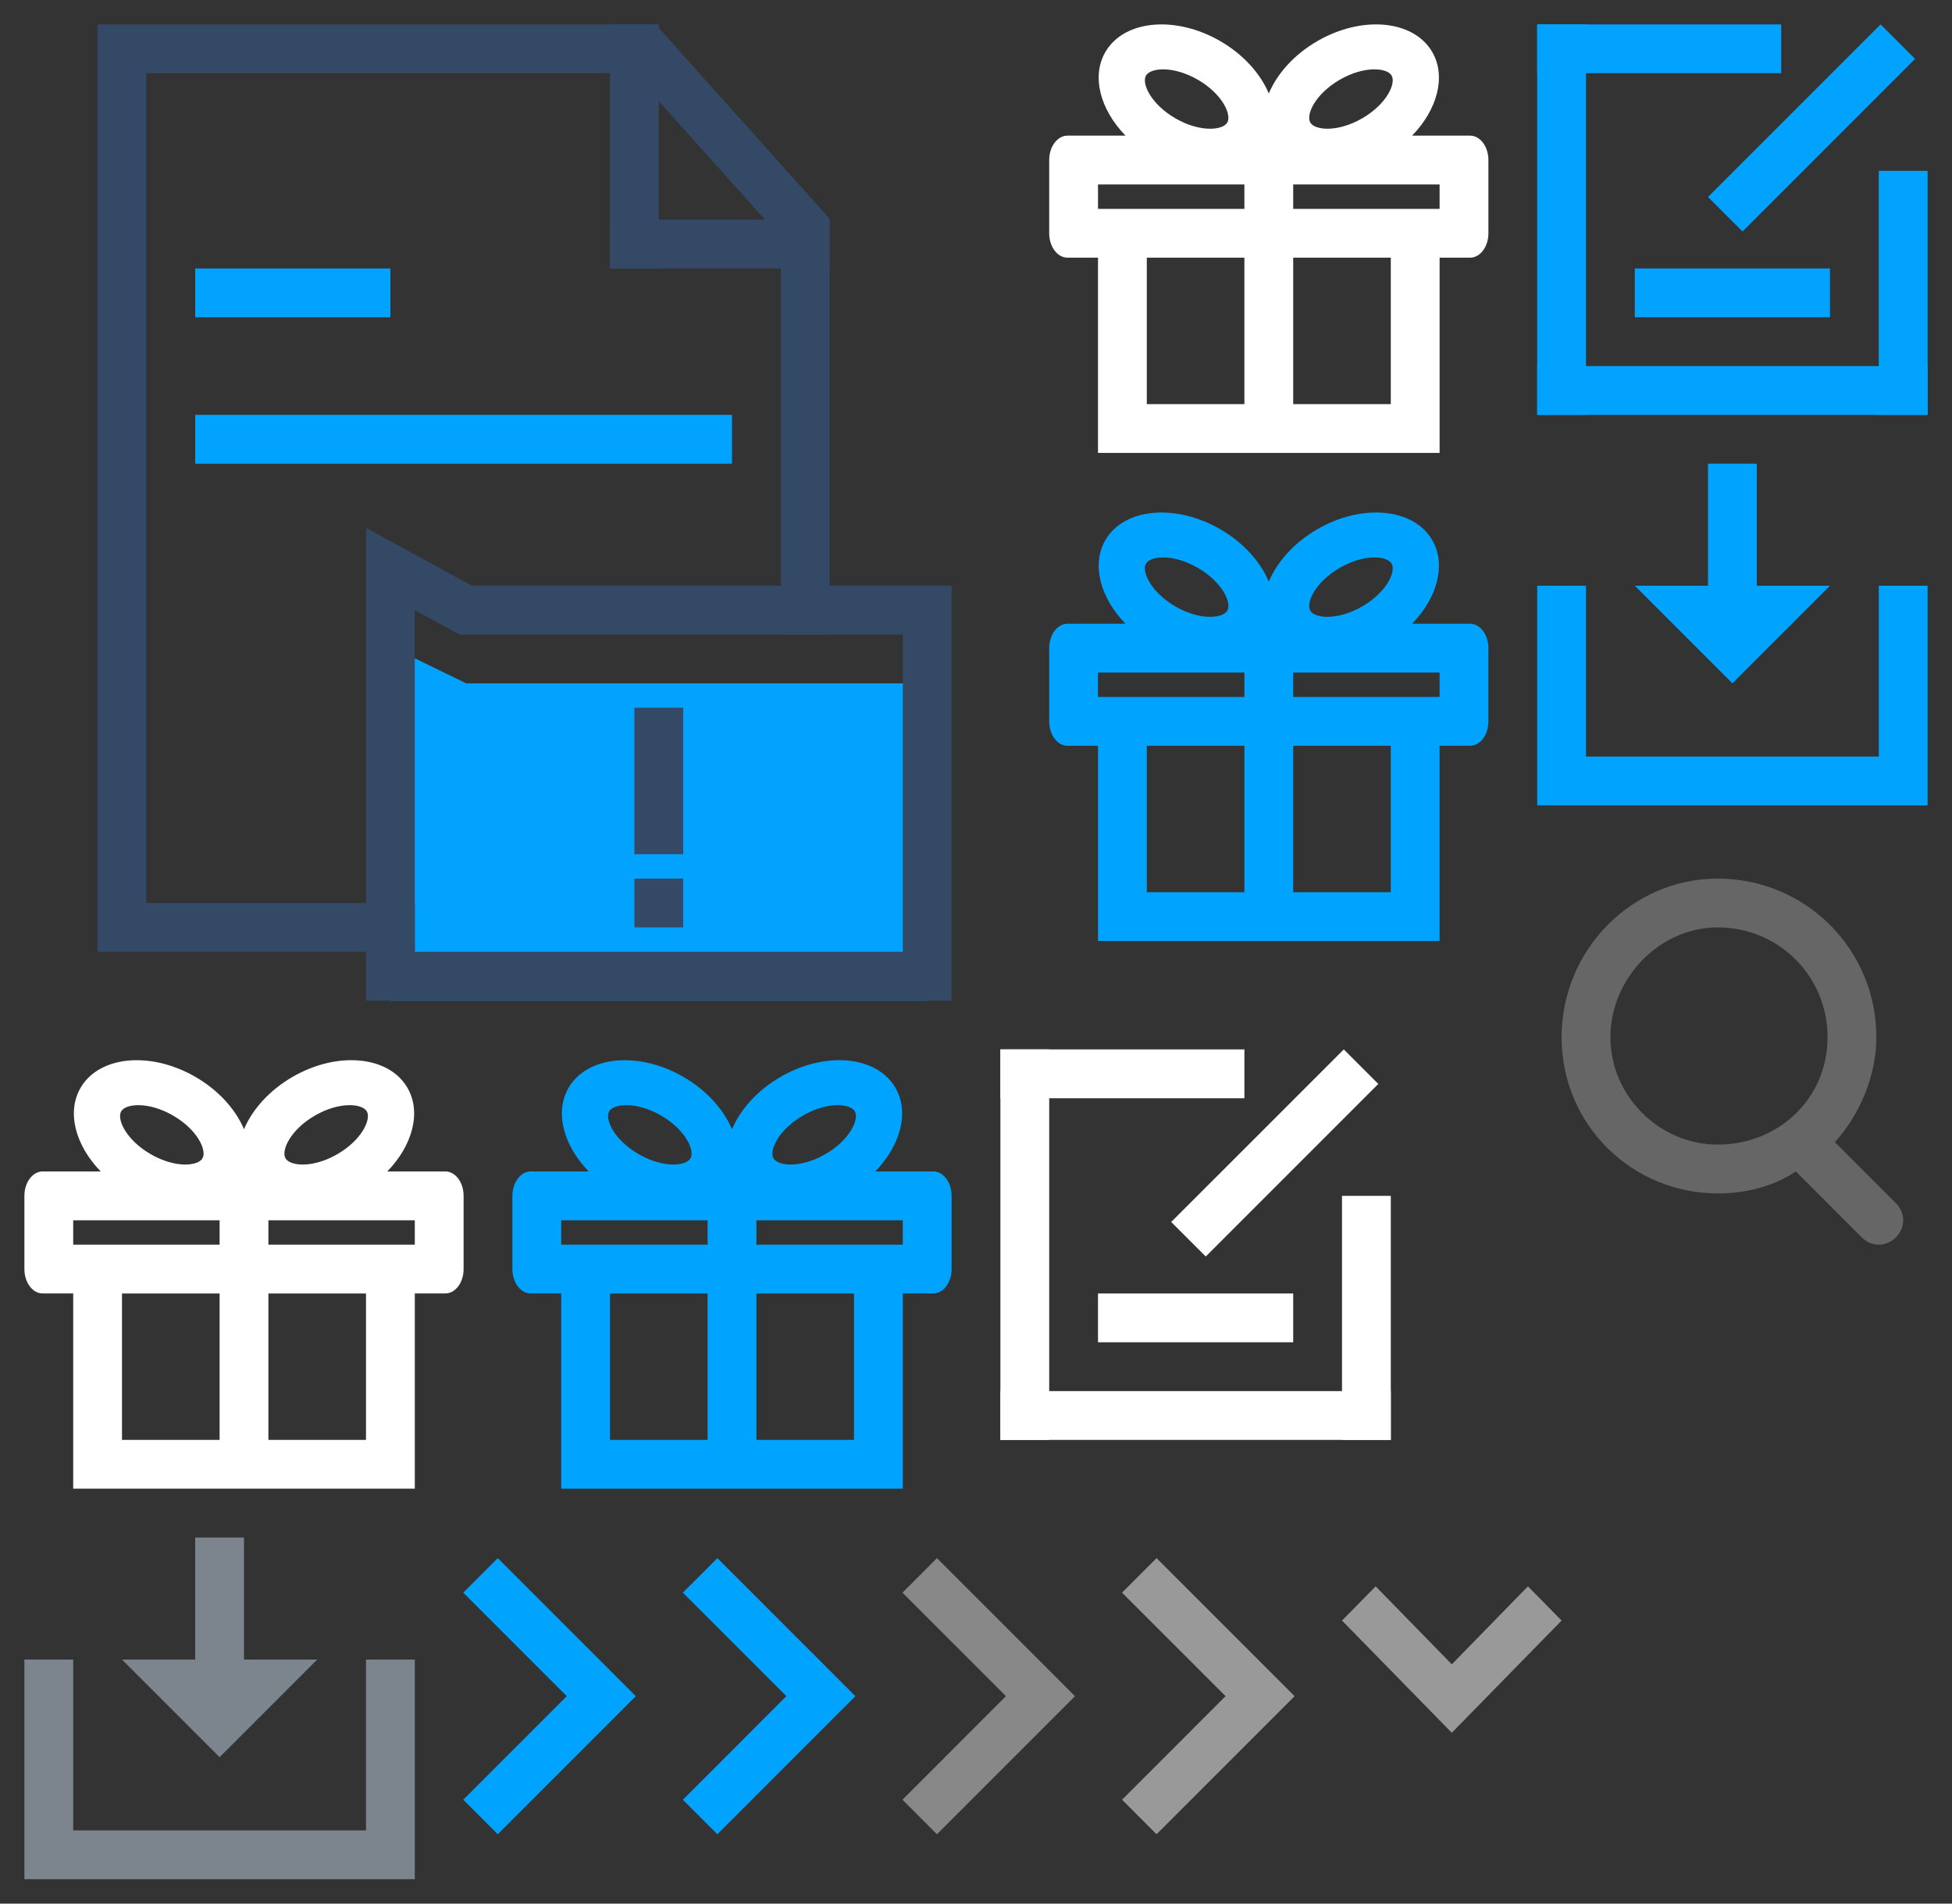 <?xml version="1.0" encoding="UTF-8"?><svg width="80" height="78" viewBox="0 0 80 78" xmlns="http://www.w3.org/2000/svg" xmlns:xlink="http://www.w3.org/1999/xlink"><rect x="0" y="0" width="80" height="78" fill="#333333" stroke="none"/><svg width="18" height="16" viewBox="-1 -1 18 16" id="download" y="62"><title>Combined Shape</title><path d="M9 5h3L8 9 4 5h3V0h2v5zm7 7v2H0V5h2v7h12V5h2v7z" fill="#7C848E" fill-rule="evenodd"/></svg><svg width="18" height="16" viewBox="-1 -1 18 16" id="download-#00a4ff" x="62" y="18"><path d="M9 5h3L8 9 4 5h3V0h2v5zm7 7v2H0V5h2v7h12V5h2v7z" fill="#00a4ff" fill-rule="evenodd"/></svg><svg width="18" height="18" viewBox="-1 -1 18 18" id="edit-fixed-icon" x="62"><title>文档反馈 copy 3</title><g fill="#02A3FF" fill-rule="nonzero"><path d="M7 7.071L14.073 0l1.414 1.414-7.071 7.071zM4 10h8v2H4zM0 0h10v2H0zM0 14h16v2H0z"/><path d="M14 6h2v10h-2zM0 0h2v16H0z"/></g></svg><svg width="18" height="18" viewBox="-1 -1 18 18" id="edit-fixed-icon-hover" x="40" y="42"><title>文档反馈 copy 3</title><g fill="#FFF" fill-rule="nonzero"><path d="M7 7.071L14.073 0l1.414 1.414-7.071 7.071zM4 10h8v2H4zM0 0h10v2H0zM0 14h16v2H0z"/><path d="M14 6h2v10h-2zM0 0h2v16H0z"/></g></svg><svg width="20" height="20" viewBox="-1 -1 20 20" id="gift-icon" x="20" y="42"><title>Group</title><g fill-rule="nonzero" fill="none"><path d="M0 0h18v18H0z"/><path d="M3.127 5C2.097 3.94 1.721 2.579 2.3 1.576 3.058.263 5.164.06 7.005 1.123 7.962 1.675 8.658 2.46 9 3.27c.342-.81 1.038-1.596 1.995-2.148 1.84-1.063 3.947-.86 4.705.453.58 1.003.203 2.364-.827 3.424h2.377c.414 0 .75.448.75 1v3c0 .552-.336 1-.75 1H16v8H2v-8H.75C.336 10 0 9.552 0 9V6c0-.552.336-1 .75-1h2.377zM10 16h4v-6h-4v6zm-2 0v-6H4v6h4zm2-8h6V7h-6v1zM8 8V7H2v1h6zm4.825-3.708c1.007-.581 1.395-1.432 1.209-1.754-.186-.322-1.117-.412-2.124.17-1.008.581-1.395 1.432-1.21 1.754.187.322 1.117.412 2.125-.17zm-7.65 0c1.008.582 1.938.492 2.124.17.186-.322-.201-1.173-1.209-1.754-1.007-.582-1.938-.492-2.124-.17-.186.322.202 1.173 1.21 1.754z" fill="#00A4FF"/></g></svg><svg width="20" height="20" viewBox="-1 -1 20 20" id="gift-icon-hover" y="42"><title>Group</title><g fill-rule="nonzero" fill="none"><path d="M0 0h18v18H0z"/><path d="M3.127 5C2.097 3.94 1.721 2.579 2.3 1.576 3.058.263 5.164.06 7.005 1.123 7.962 1.675 8.658 2.46 9 3.27c.342-.81 1.038-1.596 1.995-2.148 1.84-1.063 3.947-.86 4.705.453.58 1.003.203 2.364-.827 3.424h2.377c.414 0 .75.448.75 1v3c0 .552-.336 1-.75 1H16v8H2v-8H.75C.336 10 0 9.552 0 9V6c0-.552.336-1 .75-1h2.377zM10 16h4v-6h-4v6zm-2 0v-6H4v6h4zm2-8h6V7h-6v1zM8 8V7H2v1h6zm4.825-3.708c1.007-.581 1.395-1.432 1.209-1.754-.186-.322-1.117-.412-2.124.17-1.008.581-1.395 1.432-1.21 1.754.187.322 1.117.412 2.125-.17zm-7.65 0c1.008.582 1.938.492 2.124.17.186-.322-.201-1.173-1.209-1.754-1.007-.582-1.938-.492-2.124-.17-.186.322.202 1.173 1.21 1.754z" fill="#fff"/></g></svg><svg width="20" height="20" viewBox="-1 -1 20 20" id="icon-gift-s" x="42" y="20"><title>Group</title><g fill-rule="nonzero" fill="none"><path d="M0 0h18v18H0z"/><path d="M3.127 4.558c-1.03-1.06-1.406-2.42-.827-3.424C3.058-.179 5.164-.38 7.005.681 7.962 1.233 8.658 2.02 9 2.83c.342-.811 1.038-1.597 1.995-2.149 1.84-1.062 3.947-.86 4.705.453.58 1.003.203 2.364-.827 3.424h2.377c.414 0 .75.448.75 1v3c0 .553-.336 1-.75 1H16v8H2v-8H.75c-.414 0-.75-.447-.75-1v-3c0-.552.336-1 .75-1h2.377zm6.873 11h4v-6h-4v6zm-2 0v-6H4v6h4zm2-8h6v-1h-6v1zm-2 0v-1H2v1h6zm4.825-3.707c1.007-.582 1.395-1.432 1.209-1.755-.186-.322-1.117-.412-2.124.17-1.008.582-1.395 1.432-1.21 1.754.187.323 1.117.412 2.125-.17zm-7.65 0c1.008.581 1.938.492 2.124.17.186-.323-.201-1.173-1.209-1.755-1.007-.582-1.938-.492-2.124-.17-.186.323.202 1.173 1.21 1.755z" fill="#00A4FF"/></g></svg><svg width="20" height="20" viewBox="-1 -1 20 20" id="icon-gift-s-hover" x="42"><title>Group</title><g fill-rule="nonzero" fill="none"><path d="M0 0h18v18H0z"/><path d="M3.127 4.558c-1.03-1.06-1.406-2.42-.827-3.424C3.058-.179 5.164-.38 7.005.681 7.962 1.233 8.658 2.02 9 2.83c.342-.811 1.038-1.597 1.995-2.149 1.84-1.062 3.947-.86 4.705.453.58 1.003.203 2.364-.827 3.424h2.377c.414 0 .75.448.75 1v3c0 .553-.336 1-.75 1H16v8H2v-8H.75c-.414 0-.75-.447-.75-1v-3c0-.552.336-1 .75-1h2.377zm6.873 11h4v-6h-4v6zm-2 0v-6H4v6h4zm2-8h6v-1h-6v1zm-2 0v-1H2v1h6zm4.825-3.707c1.007-.582 1.395-1.432 1.209-1.755-.186-.322-1.117-.412-2.124.17-1.008.582-1.395 1.432-1.21 1.754.187.323 1.117.412 2.125-.17zm-7.65 0c1.008.581 1.938.492 2.124.17.186-.323-.201-1.173-1.209-1.755-1.007-.582-1.938-.492-2.124-.17-.186.323.202 1.173 1.21 1.755z" fill="#FFF"/></g></svg><svg width="9" height="15" viewBox="-1 -1 9 15" id="link-arrow" x="18" y="62"><title>></title><path d="M4.228 6.5l-4.242 4.243L1.4 12.158l5.657-5.657-1.414-1.415L1.4.844-.014 2.259 4.228 6.5z" fill="#00A4FF" fill-rule="evenodd"/></svg><svg width="11" height="12" viewBox="-1 -1 11 12" id="link-arrow" x="54" y="62"><title>下拉箭头</title><path d="M4.5 5.196L7.62 2 9 3.402 4.5 8 0 3.402 1.38 2z" fill="#999" fill-rule="evenodd"/></svg><svg width="9" height="15" viewBox="-1 -1 9 15" id="link-arrow-#00a4ff" x="27" y="62"><path d="M4.228 6.5l-4.242 4.243L1.4 12.158l5.657-5.657-1.414-1.415L1.4.844-.014 2.259 4.228 6.5z" fill="#00a4ff" fill-rule="evenodd"/></svg><svg width="9" height="15" viewBox="-1 -1 9 15" id="link-arrow-#888" x="36" y="62"><path d="M4.228 6.5l-4.242 4.243L1.4 12.158l5.657-5.657-1.414-1.415L1.4.844-.014 2.259 4.228 6.5z" fill="#888" fill-rule="evenodd"/></svg><svg width="9" height="15" viewBox="-1 -1 9 15" id="link-arrow-#999" x="45" y="62"><path d="M4.228 6.5l-4.242 4.243L1.4 12.158l5.657-5.657-1.414-1.415L1.4.844-.014 2.259 4.228 6.5z" fill="#999" fill-rule="evenodd"/></svg><svg width="18" height="18" viewBox="-298 388 18 18" id="search-1616-1-inline-#666" x="62" y="34"><path fill="#666" d="M-282.3 403.3l-2.5-2.5c1-1.1 1.7-2.7 1.7-4.3 0-3.6-2.9-6.5-6.5-6.5-3.5 0-6.4 2.9-6.4 6.5s2.9 6.4 6.4 6.4c1.2 0 2.3-.3 3.2-.9l2.7 2.7c.4.4 1 .4 1.4 0 .4-.4.4-1 0-1.4zm-7.3-2.4c-2.4 0-4.4-2-4.4-4.4s2-4.5 4.4-4.5c2.5 0 4.5 2 4.5 4.5s-2 4.4-4.5 4.4z"/></svg><svg width="42" height="42" viewBox="-1 -1 42 42" id="select-icon"><title>画板</title><g fill="none" fill-rule="nonzero"><path fill="#02A3FF" d="M14 25l4.106 2H37v13H15z"/><path d="M16 24v14h20V25H17.832L16 24zm5.484-1H38v17H14V20.63L18.342 23h3.142z" fill="#334966"/><path fill="#334966" d="M25 28h2v6h-2zM25 35h2v2h-2z"/><path fill="#02A3FF" d="M7 10h8v2H7zM7 16h22v2H7z"/><path stroke="#334966" d="M24.5.5h1v9h-1z"/><path stroke="#334966" d="M32.5 8.5v1h-8v-1z"/><path d="M33 25h-2V8.724L24.974 2H5v34h11v2H3V0h22.867L33 7.959V25z" fill="#334966"/></g></svg></svg>